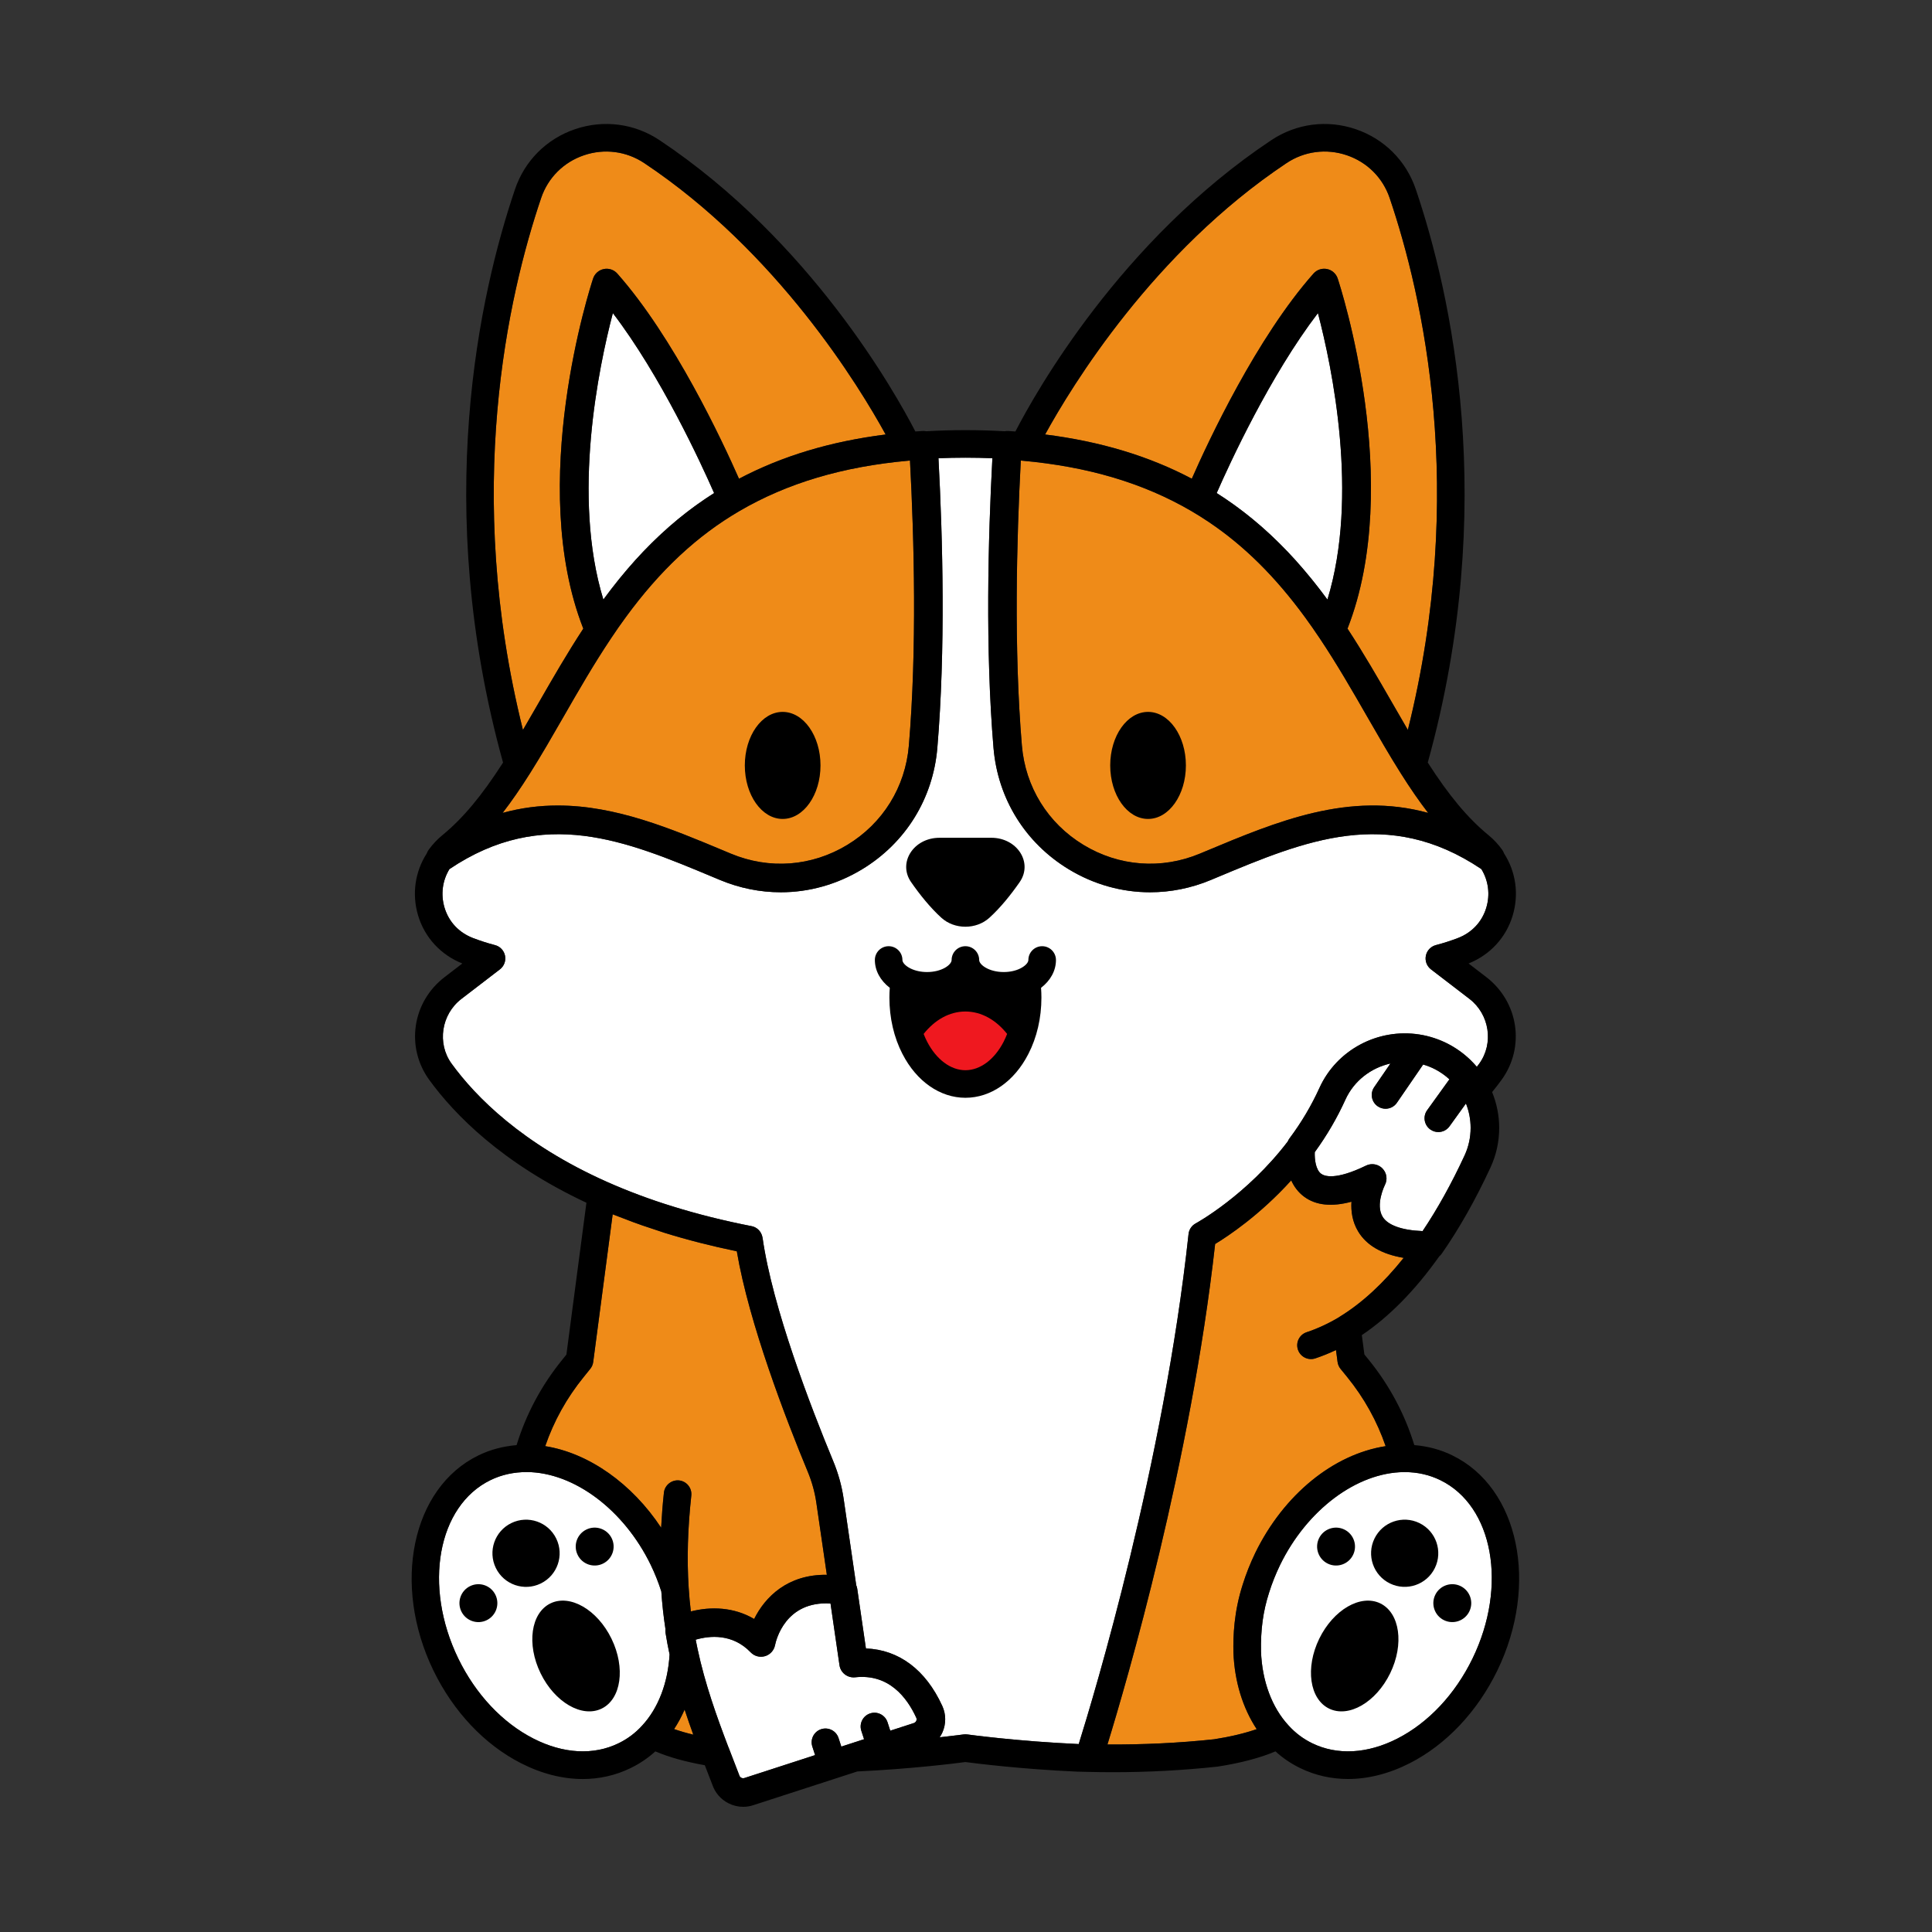 <?xml version="1.0" encoding="UTF-8" standalone="no"?>
<!DOCTYPE svg PUBLIC "-//W3C//DTD SVG 1.1//EN" "http://www.w3.org/Graphics/SVG/1.1/DTD/svg11.dtd">
<svg width="100%" height="100%" viewBox="0 0 493 493" version="1.1" xmlns="http://www.w3.org/2000/svg" xmlns:xlink="http://www.w3.org/1999/xlink" xml:space="preserve" xmlns:serif="http://www.serif.com/" style="fill-rule:evenodd;clip-rule:evenodd;stroke-linejoin:round;stroke-miterlimit:2;">
    <rect x="0" y="0" width="493" height="493" fill="#333333" stroke="none"/>
    <g id="Artboard1" transform="matrix(1,0,0,1,-119.575,-30.245)">
        <rect x="119.575" y="30.245" width="492.691" height="492.691" style="fill:none;"/>
        <g transform="matrix(1,0,0,1,0.575,0.245)">
            <g transform="matrix(1,0,0,1,15.342,-3.722)">
                <path d="M330.136,473.198C329.534,471.354 327.558,470.339 325.702,470.944C323.858,471.546 322.847,473.53 323.448,475.378L324.147,477.526L318.343,479.409L317.636,477.229C317.038,475.382 315.054,474.37 313.206,474.968C311.358,475.565 310.347,477.55 310.944,479.397L311.651,481.581L293.62,487.429C293.284,487.538 293.003,487.456 292.827,487.366C292.683,487.292 292.425,487.116 292.316,486.765C292.296,486.698 292.273,486.632 292.245,486.565L291.605,484.905C290.933,483.163 290.265,481.444 289.612,479.737C289.573,479.632 289.527,479.53 289.48,479.429C286.558,471.737 283.566,463.48 281.648,454.437C281.484,453.69 281.327,452.925 281.179,452.128C284.741,451.093 290.566,450.515 295.226,455.374C296.167,456.351 297.574,456.718 298.874,456.335C300.175,455.956 301.16,454.87 301.425,453.542C301.671,452.308 304.05,442.179 315.585,442.897L317.874,458.635C318.155,460.576 319.917,461.94 321.878,461.729C330.429,460.78 335.077,466.823 337.476,472.065C337.617,472.369 337.554,472.651 337.472,472.83C337.402,472.991 337.226,473.28 336.828,473.409L330.832,475.354L330.136,473.198Z" style="fill:white;"/>
                <path d="M479.409,456.944C474.963,466.073 468.143,473.331 460.21,477.378C452.608,481.253 444.905,481.675 438.515,478.565C436.229,477.456 434.202,475.936 432.491,474.046C432.483,474.034 432.472,474.022 432.464,474.015C428.218,469.436 425.722,462.714 425.437,455.16C425.335,449.495 425.968,444.879 427.491,440.148C428.23,437.78 429.179,435.39 430.304,433.062C437.167,418.988 449.87,409.464 461.917,409.367L462.132,409.367C465.358,409.367 468.401,410.058 471.19,411.421C484.713,418 488.401,438.429 479.409,456.944L479.409,456.944Z" style="fill:white;"/>
                <path d="M267.523,474.042C265.812,475.932 263.784,477.456 261.487,478.565C255.109,481.675 247.405,481.249 239.799,477.374C231.866,473.327 225.045,466.073 220.604,456.944C211.608,438.424 215.296,417.999 228.827,411.409C231.69,410.018 234.761,409.358 238.124,409.354L238.151,409.354C250.186,409.464 262.87,418.979 269.706,433.034C270.788,435.28 271.691,437.561 272.413,439.831C272.62,442.987 272.964,446.14 273.464,449.405C273.433,449.718 273.429,450.034 273.48,450.358C273.804,452.37 274.148,454.194 274.519,455.909C274.085,463.194 271.636,469.6 267.523,474.042L267.523,474.042Z" style="fill:white;"/>
                <path d="M378.925,478.761C378.878,478.761 378.831,478.761 378.788,478.757C363.311,478.069 350.616,476.327 350.491,476.308C350.167,476.265 349.843,476.265 349.522,476.308C349.468,476.315 347.19,476.628 343.44,477.038C343.71,476.636 343.956,476.214 344.151,475.765C345.1,473.604 345.081,471.147 344.104,469.03C339.885,459.804 333.049,454.698 324.62,454.366L322.401,439.112C322.359,438.804 322.265,438.515 322.148,438.237L318.941,416.206C318.464,412.913 317.562,409.659 316.265,406.538C310.62,392.921 300.773,367.413 298.249,349.585C298.245,349.554 298.233,349.527 298.225,349.491C298.198,349.327 298.155,349.171 298.108,349.015C298.089,348.956 298.073,348.898 298.053,348.839C297.987,348.659 297.905,348.491 297.811,348.327C297.796,348.3 297.784,348.269 297.764,348.241C297.268,347.421 296.452,346.8 295.44,346.605C288.382,345.226 281.588,343.527 275.233,341.546C269.499,339.777 263.889,337.679 258.557,335.312C236.869,325.644 225.01,313.562 218.885,305.128C215.139,299.964 216.264,292.558 221.397,288.62L231.225,281.077C232.291,280.26 232.795,278.905 232.53,277.592C232.264,276.276 231.272,275.225 229.971,274.889C228.096,274.401 226.225,273.799 224.409,273.108C220.78,271.725 218.182,268.964 217.092,265.327C216.084,261.96 216.549,258.425 218.35,255.491C242.288,239.413 263.397,248.241 285.745,257.589L287.37,258.268C292.405,260.37 297.663,261.409 302.893,261.409C310.096,261.409 317.237,259.432 323.663,255.534C334.753,248.8 341.745,237.522 342.843,224.589C344.956,199.519 344.226,171.155 343.132,150.651C345.339,150.561 347.632,150.51 350.011,150.51C352.39,150.51 354.683,150.561 356.89,150.651C355.796,171.151 355.066,199.51 357.179,224.589C358.277,237.523 365.265,248.8 376.359,255.534C382.785,259.432 389.925,261.409 397.129,261.409C402.356,261.409 407.617,260.37 412.652,258.268L414.273,257.589C436.621,248.241 457.73,239.413 481.664,255.487C483.469,258.425 483.937,261.96 482.93,265.327C481.84,268.964 479.246,271.725 475.625,273.108C473.848,273.788 471.973,274.385 470.059,274.889C468.762,275.229 467.769,276.28 467.504,277.596C467.238,278.913 467.746,280.264 468.809,281.081L478.633,288.62C483.758,292.561 484.875,299.968 481.125,305.14C480.934,305.405 480.719,305.679 480.512,305.948C478.488,303.562 476.055,301.605 473.238,300.128C470.91,298.925 468.445,298.112 465.914,297.71C455.273,296.023 444.762,301.616 440.352,311.319C438.317,315.811 435.75,320.143 432.719,324.194C432.536,324.44 432.383,324.71 432.266,324.991C421.735,338.807 408.903,345.835 408.778,345.901C407.755,346.452 407.067,347.467 406.946,348.624C400.606,407.269 382.856,466.194 378.926,478.764L378.925,478.761Z" style="fill:white;"/>
                <path d="M456.438,331.901C455.735,331.174 454.786,330.792 453.821,330.792C453.282,330.792 452.739,330.913 452.231,331.159C444.489,334.92 441.657,333.878 440.801,333.253C439.367,332.213 439.082,329.463 439.156,327.721C442.235,323.487 444.863,318.987 446.973,314.326C449.145,309.545 453.477,306.213 458.465,305.104L454.316,311.143C453.215,312.744 453.621,314.932 455.227,316.029C455.836,316.447 456.527,316.647 457.215,316.647C458.336,316.647 459.434,316.112 460.117,315.119L466.813,305.365C467.863,305.67 468.891,306.069 469.875,306.58C471.211,307.28 472.426,308.135 473.512,309.135L467.832,317.022C466.695,318.596 467.055,320.795 468.629,321.932C469.25,322.381 469.969,322.596 470.68,322.596C471.774,322.596 472.848,322.088 473.535,321.135L477.734,315.307C478.516,317.284 478.926,319.401 478.926,321.522C478.926,323.983 478.406,326.354 477.379,328.573C474.07,335.721 470.473,342.202 466.668,347.866C461.395,347.659 457.805,346.381 456.473,344.217C454.567,341.116 457.02,336.162 457.035,336.127C457.778,334.737 457.532,333.034 456.438,331.901Z" style="fill:white;"/>
                <path d="M414.126,159.541C417.54,151.76 427.774,129.557 439.962,113.619C443.571,127.396 450.466,160.318 442.388,186.717C441.786,185.901 441.185,185.1 440.579,184.311C440.4,184.076 440.216,183.846 440.036,183.612C439.591,183.041 439.146,182.475 438.696,181.916C438.478,181.643 438.255,181.373 438.036,181.104C437.607,180.58 437.177,180.061 436.743,179.553C436.532,179.303 436.321,179.053 436.11,178.803C435.587,178.194 435.056,177.592 434.528,176.998C434.415,176.873 434.306,176.744 434.193,176.619C433.552,175.912 432.907,175.221 432.263,174.537C432.075,174.338 431.884,174.147 431.693,173.951C431.224,173.467 430.755,172.987 430.282,172.518C430.048,172.283 429.81,172.053 429.575,171.823C429.13,171.385 428.681,170.959 428.231,170.533C428.001,170.315 427.767,170.096 427.536,169.881C427.005,169.393 426.474,168.912 425.938,168.436C425.794,168.307 425.649,168.174 425.501,168.045C424.821,167.451 424.138,166.873 423.45,166.307C423.255,166.147 423.056,165.99 422.86,165.83C422.356,165.42 421.849,165.014 421.337,164.615C421.087,164.42 420.833,164.229 420.583,164.037C420.106,163.674 419.626,163.319 419.146,162.963C418.896,162.78 418.646,162.596 418.396,162.416C417.841,162.018 417.278,161.631 416.716,161.244C416.544,161.127 416.376,161.006 416.204,160.893C415.509,160.432 414.821,159.983 414.126,159.541L414.126,159.541Z" style="fill:white;"/>
                <path d="M257.621,186.712C249.539,160.317 256.433,127.396 260.043,113.618C272.215,129.544 282.461,151.755 285.879,159.54C285.184,159.982 284.492,160.431 283.809,160.892C283.641,161.005 283.477,161.122 283.309,161.235C282.742,161.622 282.176,162.017 281.613,162.415C281.367,162.591 281.121,162.771 280.875,162.95C280.387,163.306 279.902,163.669 279.422,164.032C279.172,164.22 278.926,164.411 278.68,164.603C278.164,165.005 277.649,165.415 277.141,165.829C276.949,165.985 276.758,166.138 276.566,166.294C275.875,166.864 275.188,167.446 274.508,168.04C274.367,168.165 274.227,168.294 274.086,168.419C273.547,168.896 273.008,169.38 272.473,169.876C272.242,170.091 272.012,170.31 271.781,170.525C271.332,170.95 270.883,171.38 270.437,171.814C270.199,172.044 269.965,172.278 269.726,172.513C269.258,172.982 268.789,173.458 268.324,173.939C268.133,174.138 267.937,174.333 267.746,174.532C267.102,175.212 266.457,175.903 265.82,176.607C265.699,176.739 265.582,176.876 265.461,177.013C264.937,177.595 264.418,178.185 263.902,178.786C263.684,179.04 263.469,179.298 263.25,179.556C262.824,180.06 262.402,180.567 261.98,181.083C261.754,181.36 261.527,181.634 261.305,181.915C260.867,182.462 260.43,183.017 259.992,183.579C259.805,183.821 259.613,184.06 259.426,184.306C258.82,185.099 258.219,185.896 257.621,186.712L257.621,186.712Z" style="fill:white;"/>
            </g>
            <g transform="matrix(1,0,0,1,15.342,-3.722)">
                <path d="M413.417,477.546C404.53,478.495 395.425,478.921 386.253,478.87C391.178,462.862 407.48,407.112 413.733,351.16C417.115,349.109 425.167,343.746 433.147,334.926C433.846,336.477 434.901,337.961 436.483,339.121C439.463,341.309 443.494,341.723 448.518,340.371C448.369,342.797 448.732,345.496 450.244,347.989C452.397,351.532 456.287,353.774 461.842,354.699C456.662,361.196 451.201,366.23 445.549,369.699C445.463,369.754 445.377,369.809 445.299,369.871C442.627,371.465 439.866,372.742 437.08,373.672C435.237,374.285 434.241,376.278 434.858,378.121C435.471,379.961 437.459,380.957 439.307,380.344C441.076,379.754 442.838,379.039 444.573,378.219L444.975,381.27C445.061,381.914 445.323,382.524 445.733,383.028L447.42,385.098C451.768,390.45 455.049,396.375 457.24,402.746C443.97,404.797 431.263,415.039 423.963,430C422.686,432.652 421.612,435.363 420.78,438.023C418.495,445.113 418.323,451.269 418.397,455.359C418.678,462.785 420.772,469.558 424.335,474.957C421.272,476.024 417.592,476.899 413.417,477.551L413.417,477.546Z" style="fill:rgb(239,139,24);"/>
                <path d="M278.355,469.968C279.07,472.147 279.812,474.28 280.569,476.366C278.792,475.94 277.159,475.464 275.671,474.944C276.694,473.393 277.589,471.729 278.355,469.968L278.355,469.968Z" style="fill:rgb(239,139,24);"/>
                <path d="M252.613,385.089L254.285,383.015C254.691,382.515 254.949,381.909 255.031,381.269L259.999,343.585C260.535,343.804 261.101,343.999 261.644,344.214C262.851,344.69 264.066,345.155 265.288,345.604C266.07,345.889 266.851,346.171 267.64,346.444C268.847,346.866 270.058,347.268 271.277,347.659C271.902,347.862 272.507,348.085 273.14,348.28C279.015,350.112 285.245,351.694 291.675,353.026C294.784,371.409 304.234,395.905 309.761,409.233C310.839,411.819 311.581,414.503 311.972,417.214L314.648,435.573C304.593,435.436 298.851,441.28 296.101,446.846C290.886,443.779 285.023,443.627 279.949,444.924C279.703,442.889 279.511,440.881 279.39,438.865C278.921,431.51 279.14,423.822 280.062,415.365C280.273,413.435 278.878,411.701 276.949,411.49C275.058,411.295 273.285,412.674 273.074,414.603C272.738,417.685 272.523,420.646 272.367,423.56C264.918,412.287 253.929,404.529 242.789,402.744C244.976,396.373 248.261,390.447 252.613,385.088L252.613,385.089Z" style="fill:rgb(239,139,24);"/>
                <path d="M238.941,230.989C241.835,226.399 244.566,221.653 247.453,216.626C251.253,210.009 255.187,203.169 259.617,196.556C260.855,194.701 262.101,192.912 263.359,191.197C267.711,185.251 272.187,180.127 276.914,175.693C277.035,175.579 277.16,175.466 277.281,175.349C282,170.97 286.965,167.275 292.308,164.15C304.546,156.998 318.687,152.787 335.546,151.271C335.652,151.263 335.757,151.251 335.863,151.244C336.937,171.494 337.652,199.4 335.577,223.978C334.679,234.568 328.956,243.802 319.874,249.314C310.796,254.825 299.968,255.642 290.163,251.552L288.546,250.876C274.812,245.13 260.8,239.267 245.995,239.267C241.386,239.267 236.694,239.837 231.917,241.154C234.206,238.193 236.519,234.837 238.941,230.99L238.941,230.989Z" style="fill:rgb(239,139,24);"/>
                <path d="M364.142,151.244C364.244,151.252 364.345,151.264 364.447,151.271C381.31,152.787 395.459,156.998 407.697,164.15C409.244,165.057 410.763,166.01 412.251,167.018L412.255,167.022C421.189,173.049 429.099,180.893 436.642,191.198C437.9,192.916 439.146,194.701 440.384,196.557C440.384,196.557 440.384,196.561 440.388,196.561C444.814,203.17 448.748,210.01 452.548,216.627C455.439,221.654 458.17,226.404 461.06,230.986C463.482,234.834 465.798,238.189 468.087,241.154C447.954,235.603 429.466,243.337 411.45,250.873L409.833,251.548C400.029,255.638 389.2,254.822 380.122,249.31C371.04,243.798 365.317,234.564 364.419,223.974C362.353,199.392 363.068,171.49 364.142,151.244L364.142,151.244Z" style="fill:rgb(239,139,24);"/>
                <path d="M241.746,84.249C243.496,79.081 247.476,75.108 252.664,73.343C257.875,71.57 263.488,72.296 268.059,75.343C302.032,97.98 322.922,132.323 329.653,144.597C315.54,146.374 303.219,150.093 292.231,155.882C287.949,146.167 275.649,119.874 261.18,103.53C260.316,102.554 259,102.112 257.723,102.378C256.445,102.64 255.406,103.565 255,104.8C254.289,106.952 238.012,157.159 252.5,194.136C248.375,200.429 244.703,206.812 241.145,212.999C239.77,215.389 238.434,217.713 237.102,219.983C221.911,159.065 233.301,109.143 241.746,84.253L241.746,84.249Z" style="fill:rgb(239,139,24);"/>
                <path d="M431.951,75.342C436.521,72.295 442.131,71.569 447.346,73.342C452.534,75.108 456.514,79.084 458.264,84.248C466.709,109.15 478.096,159.064 462.909,219.978C461.577,217.709 460.241,215.384 458.866,212.994C455.307,206.802 451.631,200.424 447.51,194.131C461.998,157.158 445.721,106.951 445.01,104.795C444.6,103.556 443.565,102.634 442.288,102.373C441.01,102.111 439.694,102.549 438.831,103.525C424.339,119.892 412.054,146.162 407.78,155.877C396.792,150.084 384.464,146.369 370.346,144.592C377.076,132.322 397.983,97.979 431.951,75.342L431.951,75.342Z" style="fill:rgb(239,139,24);"/>
            </g>
            <g transform="matrix(1,0,0,1,15.342,-3.722)">
                <path d="M343.87,267.91C347.226,270.965 352.776,270.965 356.132,267.91C359.011,265.289 361.648,261.988 363.855,258.812C367.3,253.855 363.23,247.5 356.612,247.5L349.999,247.5L343.39,247.504C336.773,247.504 332.702,253.86 336.148,258.816C338.355,261.992 340.987,265.289 343.87,267.91L343.87,267.91Z" style="fill-rule:nonzero;"/>
            </g>
            <g transform="matrix(1,0,0,1,15.342,-3.722)">
                <path d="M313.03,229.04C313.03,236.583 308.706,242.696 303.374,242.696C298.038,242.696 293.718,236.583 293.718,229.04C293.718,221.497 298.038,215.38 303.374,215.38C308.706,215.38 313.03,221.497 313.03,229.04" style="fill-rule:nonzero;"/>
            </g>
            <g transform="matrix(1,0,0,1,15.342,-3.722)">
                <path d="M406.27,229.04C406.27,236.583 401.946,242.696 396.614,242.696C391.278,242.696 386.958,236.583 386.958,229.04C386.958,221.497 391.278,215.38 396.614,215.38C401.946,215.38 406.27,221.497 406.27,229.04" style="fill-rule:nonzero;"/>
            </g>
            <g transform="matrix(1,0,0,1,15.342,-3.722)">
                <path d="M244.12,442.87C239.12,445.304 237.991,453.284 241.601,460.698C245.206,468.112 252.183,472.151 257.183,469.717C262.183,467.284 263.311,459.304 259.702,451.89C256.097,444.475 249.12,440.441 244.12,442.87Z" style="fill-rule:nonzero;"/>
            </g>
            <g transform="matrix(1,0,0,1,15.342,-3.722)">
                <path d="M245.6,426.33C243.53,422.072 238.397,420.299 234.139,422.373C229.881,424.443 228.108,429.576 230.182,433.834C232.252,438.092 237.385,439.865 241.643,437.791C245.901,435.721 247.674,430.588 245.6,426.33Z" style="fill-rule:nonzero;"/>
            </g>
            <g transform="matrix(1,0,0,1,15.342,-3.722)">
                <path d="M257.52,432.72C259.922,431.552 260.922,428.658 259.754,426.255C258.586,423.853 255.692,422.853 253.29,424.021C250.887,425.189 249.887,428.083 251.055,430.486C252.223,432.888 255.118,433.888 257.52,432.72Z" style="fill-rule:nonzero;"/>
            </g>
            <g transform="matrix(1,0,0,1,15.342,-3.722)">
                <path d="M223.62,438.46C221.218,439.628 220.218,442.522 221.386,444.925C222.554,447.327 225.448,448.327 227.85,447.159C230.253,445.991 231.253,443.097 230.085,440.694C228.917,438.288 226.022,437.288 223.62,438.46Z" style="fill-rule:nonzero;"/>
            </g>
            <g transform="matrix(1,0,0,1,15.342,-3.722)">
                <path d="M455.88,442.87C460.876,445.304 462.005,453.284 458.4,460.698C454.79,468.112 447.813,472.151 442.813,469.717C437.817,467.288 436.688,459.304 440.294,451.89C443.903,444.475 450.88,440.441 455.88,442.87" style="fill-rule:nonzero;"/>
            </g>
            <g transform="matrix(1,0,0,1,15.342,-3.722)">
                <path d="M465.85,422.37C461.592,420.3 456.459,422.069 454.389,426.327C452.319,430.585 454.088,435.718 458.346,437.788C462.604,439.858 467.737,438.089 469.807,433.831C471.881,429.573 470.108,424.44 465.85,422.37Z" style="fill-rule:nonzero;"/>
            </g>
            <g transform="matrix(1,0,0,1,15.342,-3.722)">
                <path d="M442.47,432.72C444.872,433.888 447.767,432.888 448.935,430.486C450.103,428.083 449.103,425.189 446.7,424.021C444.298,422.853 441.404,423.853 440.236,426.255C439.072,428.658 440.072,431.552 442.47,432.72Z" style="fill-rule:nonzero;"/>
            </g>
            <g transform="matrix(1,0,0,1,15.342,-3.722)">
                <path d="M469.9,440.69C468.732,443.092 469.732,445.987 472.134,447.155C474.537,448.323 477.431,447.323 478.599,444.92C479.767,442.518 478.767,439.624 476.365,438.456C473.962,437.288 471.068,438.288 469.9,440.69Z" style="fill-rule:nonzero;"/>
            </g>
            <g transform="matrix(1,0,0,1,15.342,-3.722)">
                <path d="M369.59,275.17C367.649,275.17 366.074,276.744 366.074,278.686C366.074,279.373 365.25,280.236 364.008,280.85C362.832,281.44 361.336,281.764 359.797,281.764C356.024,281.764 353.52,279.912 353.52,278.686C353.52,276.744 351.946,275.17 350.004,275.17C348.063,275.17 346.489,276.744 346.489,278.686C346.489,279.912 343.985,281.764 340.211,281.764C338.672,281.764 337.176,281.44 335.981,280.842C334.758,280.24 333.934,279.373 333.934,278.686C333.934,276.744 332.36,275.17 330.418,275.17C328.477,275.17 326.903,276.744 326.903,278.686C326.903,281.408 328.301,283.936 330.707,285.791C330.645,286.627 330.614,287.459 330.614,288.287C330.614,293.483 331.77,298.467 333.961,302.701C333.961,302.705 333.965,302.705 333.969,302.709C337.559,309.686 343.555,313.85 350.008,313.85C356.481,313.85 362.477,309.682 366.051,302.705L366.055,302.701C366.055,302.701 366.055,302.697 366.059,302.693C366.059,302.689 366.063,302.689 366.063,302.686C366.063,302.682 366.063,302.682 366.067,302.678C368.25,298.447 369.403,293.471 369.403,288.287C369.403,287.459 369.368,286.627 369.309,285.791C371.719,283.935 373.114,281.408 373.114,278.689C373.106,276.744 371.532,275.17 369.59,275.17L369.59,275.17Z"/>
            </g>
            <g transform="matrix(1,0,0,1,15.342,-3.722)">
                <path d="M474.27,405.1C471.231,403.612 467.969,402.764 464.555,402.471C462.118,394.545 458.208,387.209 452.879,380.651L451.817,379.35L451.164,374.413C458.145,369.714 464.777,362.983 470.91,354.331C471.156,354.128 471.375,353.893 471.563,353.624C476.012,347.245 480.195,339.847 483.997,331.636C485.469,328.452 486.215,325.054 486.215,321.531C486.215,318.402 485.587,315.281 484.411,312.394C485.266,311.339 486.09,310.289 486.829,309.265C492.887,300.91 491.173,289.394 482.923,283.05L478.399,279.577C483.891,277.39 487.985,272.949 489.661,267.347C491.29,261.906 490.474,256.175 487.45,251.484C487.341,251.164 487.185,250.856 486.982,250.574C485.982,249.168 484.798,247.902 483.474,246.824C478.22,242.512 473.412,236.762 467.99,228.308C486.181,162.663 473.927,108.538 464.927,81.998C462.466,74.744 456.884,69.166 449.615,66.689C442.311,64.201 434.459,65.228 428.053,69.494C389.58,95.131 367.854,133.963 362.76,143.83C362.159,143.783 361.553,143.74 360.948,143.701C360.627,143.682 360.311,143.709 360.002,143.771C356.862,143.584 353.514,143.482 350.006,143.482C346.502,143.482 343.155,143.584 340.022,143.768C339.709,143.705 339.393,143.678 339.069,143.697C338.459,143.736 337.846,143.779 337.237,143.826C332.143,133.955 310.432,95.127 271.956,69.49C265.554,65.225 257.698,64.205 250.397,66.685C243.127,69.162 237.545,74.74 235.085,81.994C226.085,108.537 213.831,162.662 232.022,228.314C226.589,236.787 221.784,242.537 216.569,246.818C215.261,247.881 214.077,249.139 213.054,250.545C212.843,250.838 212.683,251.154 212.565,251.483C209.538,256.193 208.726,261.917 210.355,267.35C212.034,272.951 216.136,277.397 221.632,279.58L217.108,283.052C208.843,289.392 207.124,300.907 213.186,309.271C219.585,318.076 231.709,330.517 253.299,340.634L248.19,379.38L247.147,380.677C241.823,387.228 237.912,394.556 235.475,402.482C232.045,402.779 228.799,403.615 225.744,405.103C208.732,413.384 203.588,438.025 214.275,460.037C219.385,470.529 227.314,478.92 236.603,483.654C241.865,486.338 247.216,487.685 252.365,487.685C256.627,487.685 260.748,486.76 264.556,484.904C266.877,483.783 268.998,482.346 270.877,480.635C274.373,482.119 278.533,483.279 283.51,484.166C283.939,485.287 284.373,486.408 284.814,487.545L285.424,489.119C286.123,491.185 287.572,492.869 289.525,493.865C290.717,494.471 292.002,494.779 293.295,494.779C294.162,494.779 295.033,494.642 295.881,494.361L317.244,487.435L322.423,485.756C336.306,485.103 347.54,483.681 350.001,483.353C352.513,483.685 364.177,485.162 378.489,485.799C379.486,485.834 380.443,485.861 381.384,485.869L381.454,485.869C381.458,485.869 381.466,485.873 381.47,485.873C381.474,485.873 381.478,485.869 381.485,485.869C383.544,485.92 385.599,485.947 387.657,485.947C396.579,485.947 405.493,485.474 414.321,484.525C420.232,483.611 425.212,482.291 429.126,480.631C431.013,482.35 433.126,483.779 435.435,484.896C439.247,486.756 443.372,487.678 447.638,487.678C452.786,487.678 458.138,486.33 463.4,483.646C472.685,478.912 480.615,470.525 485.728,460.025C496.419,438.025 491.275,413.384 474.271,405.107L474.27,405.1ZM456.438,331.901C455.735,331.174 454.786,330.792 453.821,330.792C453.282,330.792 452.739,330.913 452.231,331.159C444.489,334.92 441.657,333.878 440.801,333.253C439.367,332.213 439.082,329.463 439.156,327.721C442.235,323.487 444.863,318.987 446.973,314.326C449.145,309.545 453.477,306.213 458.465,305.104L454.316,311.143C453.215,312.744 453.621,314.932 455.227,316.029C455.836,316.447 456.527,316.647 457.215,316.647C458.336,316.647 459.434,316.112 460.117,315.119L466.813,305.365C467.863,305.67 468.891,306.069 469.875,306.58C471.211,307.28 472.426,308.135 473.512,309.135L467.832,317.022C466.695,318.596 467.055,320.795 468.629,321.932C469.25,322.381 469.969,322.596 470.68,322.596C471.774,322.596 472.848,322.088 473.535,321.135L477.734,315.307C478.516,317.284 478.926,319.401 478.926,321.522C478.926,323.983 478.406,326.354 477.379,328.573C474.07,335.721 470.473,342.202 466.668,347.866C461.395,347.659 457.805,346.381 456.473,344.217C454.567,341.116 457.02,336.162 457.035,336.127C457.778,334.737 457.532,333.034 456.438,331.901L456.438,331.901ZM414.126,159.541C417.54,151.76 427.774,129.557 439.962,113.619C443.571,127.396 450.466,160.318 442.388,186.717C441.786,185.901 441.185,185.1 440.579,184.311C440.4,184.076 440.216,183.846 440.036,183.612C439.591,183.041 439.146,182.475 438.696,181.916C438.478,181.643 438.255,181.373 438.036,181.104C437.607,180.58 437.177,180.061 436.743,179.553C436.532,179.303 436.321,179.053 436.11,178.803C435.587,178.194 435.056,177.592 434.528,176.998C434.415,176.873 434.306,176.744 434.193,176.619C433.552,175.912 432.907,175.221 432.263,174.537C432.075,174.338 431.884,174.147 431.693,173.951C431.224,173.467 430.755,172.987 430.282,172.518C430.048,172.283 429.81,172.053 429.575,171.823C429.13,171.385 428.681,170.959 428.231,170.533C428.001,170.315 427.767,170.096 427.536,169.881C427.005,169.393 426.474,168.912 425.938,168.436C425.794,168.307 425.649,168.174 425.501,168.045C424.821,167.451 424.138,166.873 423.45,166.307C423.255,166.147 423.056,165.99 422.86,165.83C422.356,165.42 421.849,165.014 421.337,164.615C421.087,164.42 420.833,164.229 420.583,164.037C420.106,163.674 419.626,163.319 419.146,162.963C418.896,162.78 418.646,162.596 418.396,162.416C417.841,162.018 417.278,161.631 416.716,161.244C416.544,161.127 416.376,161.006 416.204,160.893C415.509,160.432 414.821,159.983 414.126,159.541L414.126,159.541ZM364.142,151.244C364.244,151.252 364.345,151.264 364.447,151.271C381.31,152.787 395.459,156.998 407.697,164.15C409.244,165.057 410.763,166.01 412.251,167.018L412.255,167.022C421.189,173.049 429.099,180.893 436.642,191.198C437.9,192.916 439.146,194.701 440.384,196.557C440.384,196.557 440.384,196.561 440.388,196.561C444.814,203.17 448.748,210.01 452.548,216.627C455.439,221.654 458.17,226.404 461.06,230.986C463.482,234.834 465.798,238.189 468.087,241.154C447.954,235.603 429.466,243.337 411.45,250.873L409.833,251.548C400.029,255.638 389.2,254.822 380.122,249.31C371.04,243.798 365.317,234.564 364.419,223.974C362.353,199.392 363.068,171.49 364.142,151.244L364.142,151.244ZM431.951,75.342C436.521,72.295 442.131,71.569 447.346,73.342C452.534,75.108 456.514,79.084 458.264,84.248C466.709,109.15 478.096,159.064 462.909,219.978C461.577,217.709 460.241,215.384 458.866,212.994C455.307,206.802 451.631,200.424 447.51,194.131C461.998,157.158 445.721,106.951 445.01,104.795C444.6,103.556 443.565,102.634 442.288,102.373C441.01,102.111 439.694,102.549 438.831,103.525C424.339,119.892 412.054,146.162 407.78,155.877C396.792,150.084 384.464,146.369 370.346,144.592C377.076,132.322 397.983,97.979 431.951,75.342L431.951,75.342ZM257.621,186.712C249.539,160.317 256.433,127.396 260.043,113.618C272.215,129.544 282.461,151.755 285.879,159.54C285.184,159.982 284.492,160.431 283.809,160.892C283.641,161.005 283.477,161.122 283.309,161.235C282.742,161.622 282.176,162.017 281.613,162.415C281.367,162.591 281.121,162.771 280.875,162.95C280.387,163.306 279.902,163.669 279.422,164.032C279.172,164.22 278.926,164.411 278.68,164.603C278.164,165.005 277.649,165.415 277.141,165.829C276.949,165.985 276.758,166.138 276.566,166.294C275.875,166.864 275.188,167.446 274.508,168.04C274.367,168.165 274.227,168.294 274.086,168.419C273.547,168.896 273.008,169.38 272.473,169.876C272.242,170.091 272.012,170.31 271.781,170.525C271.332,170.95 270.883,171.38 270.437,171.814C270.199,172.044 269.965,172.278 269.726,172.513C269.258,172.982 268.789,173.458 268.324,173.939C268.133,174.138 267.937,174.333 267.746,174.532C267.102,175.212 266.457,175.903 265.82,176.607C265.699,176.739 265.582,176.876 265.461,177.013C264.937,177.595 264.418,178.185 263.902,178.786C263.684,179.04 263.469,179.298 263.25,179.556C262.824,180.06 262.402,180.567 261.98,181.083C261.754,181.36 261.527,181.634 261.305,181.915C260.867,182.462 260.43,183.017 259.992,183.579C259.805,183.821 259.613,184.06 259.426,184.306C258.82,185.099 258.219,185.896 257.621,186.712L257.621,186.712ZM238.941,230.989C241.835,226.399 244.566,221.653 247.453,216.626C251.253,210.009 255.187,203.169 259.617,196.556C260.855,194.701 262.101,192.912 263.359,191.197C267.711,185.251 272.187,180.127 276.914,175.693C277.035,175.579 277.16,175.466 277.281,175.349C282,170.97 286.965,167.275 292.308,164.15C304.546,156.998 318.687,152.787 335.546,151.271C335.652,151.263 335.757,151.251 335.863,151.244C336.937,171.494 337.652,199.4 335.577,223.978C334.679,234.568 328.956,243.802 319.874,249.314C310.796,254.825 299.968,255.642 290.163,251.552L288.546,250.876C274.812,245.13 260.8,239.267 245.995,239.267C241.386,239.267 236.694,239.837 231.917,241.154C234.206,238.193 236.519,234.837 238.941,230.99L238.941,230.989ZM241.746,84.249C243.496,79.081 247.476,75.108 252.664,73.343C257.875,71.57 263.488,72.296 268.059,75.343C302.032,97.98 322.922,132.323 329.653,144.597C315.54,146.374 303.219,150.093 292.231,155.882C287.949,146.167 275.649,119.874 261.18,103.53C260.316,102.554 259,102.112 257.723,102.378C256.445,102.64 255.406,103.565 255,104.8C254.289,106.952 238.012,157.159 252.5,194.136C248.375,200.429 244.703,206.812 241.145,212.999C239.77,215.389 238.434,217.713 237.102,219.983C221.911,159.065 233.301,109.143 241.746,84.253L241.746,84.249ZM252.613,385.089L254.285,383.015C254.691,382.515 254.949,381.909 255.031,381.269L259.999,343.585C260.535,343.804 261.101,343.999 261.644,344.214C262.851,344.69 264.066,345.155 265.288,345.604C266.07,345.889 266.851,346.171 267.64,346.444C268.847,346.866 270.058,347.268 271.277,347.659C271.902,347.862 272.507,348.085 273.14,348.28C279.015,350.112 285.245,351.694 291.675,353.026C294.784,371.409 304.234,395.905 309.761,409.233C310.839,411.819 311.581,414.503 311.972,417.214L314.648,435.573C304.593,435.436 298.851,441.28 296.101,446.846C290.886,443.779 285.023,443.627 279.949,444.924C279.703,442.889 279.511,440.881 279.39,438.865C278.921,431.51 279.14,423.822 280.062,415.365C280.273,413.435 278.878,411.701 276.949,411.49C275.058,411.295 273.285,412.674 273.074,414.603C272.738,417.685 272.523,420.646 272.367,423.56C264.918,412.287 253.929,404.529 242.789,402.744C244.976,396.373 248.261,390.447 252.613,385.088L252.613,385.089ZM330.136,473.198C329.534,471.354 327.558,470.339 325.702,470.944C323.858,471.546 322.847,473.53 323.448,475.378L324.147,477.526L318.343,479.409L317.636,477.229C317.038,475.382 315.054,474.37 313.206,474.968C311.358,475.565 310.347,477.55 310.944,479.397L311.651,481.581L293.62,487.429C293.284,487.538 293.003,487.456 292.827,487.366C292.683,487.292 292.425,487.116 292.316,486.765C292.296,486.698 292.273,486.632 292.245,486.565L291.605,484.905C290.933,483.163 290.265,481.444 289.612,479.737C289.573,479.632 289.527,479.53 289.48,479.429C286.558,471.737 283.566,463.48 281.648,454.437C281.484,453.69 281.327,452.925 281.179,452.128C284.741,451.093 290.566,450.515 295.226,455.374C296.167,456.351 297.574,456.718 298.874,456.335C300.175,455.956 301.16,454.87 301.425,453.542C301.671,452.308 304.05,442.179 315.585,442.897L317.874,458.635C318.155,460.576 319.917,461.94 321.878,461.729C330.429,460.78 335.077,466.823 337.476,472.065C337.617,472.369 337.554,472.651 337.472,472.83C337.402,472.991 337.226,473.28 336.828,473.409L330.832,475.354L330.136,473.198ZM267.523,474.042C265.812,475.932 263.784,477.456 261.487,478.565C255.109,481.675 247.405,481.249 239.799,477.374C231.866,473.327 225.045,466.073 220.604,456.944C211.608,438.424 215.296,417.999 228.827,411.409C231.69,410.018 234.761,409.358 238.124,409.354L238.151,409.354C250.186,409.464 262.87,418.979 269.706,433.034C270.788,435.28 271.691,437.561 272.413,439.831C272.62,442.987 272.964,446.14 273.464,449.405C273.433,449.718 273.429,450.034 273.48,450.358C273.804,452.37 274.148,454.194 274.519,455.909C274.085,463.194 271.636,469.6 267.523,474.042L267.523,474.042ZM278.355,469.968C279.07,472.147 279.812,474.28 280.569,476.366C278.792,475.94 277.159,475.464 275.671,474.944C276.694,473.393 277.589,471.729 278.355,469.968L278.355,469.968ZM378.925,478.761C378.878,478.761 378.831,478.761 378.788,478.757C363.311,478.069 350.616,476.327 350.491,476.308C350.167,476.265 349.843,476.265 349.522,476.308C349.468,476.315 347.19,476.628 343.44,477.038C343.71,476.636 343.956,476.214 344.151,475.765C345.1,473.604 345.081,471.147 344.104,469.03C339.885,459.804 333.049,454.698 324.62,454.366L322.401,439.112C322.359,438.804 322.265,438.515 322.148,438.237L318.941,416.206C318.464,412.913 317.562,409.659 316.265,406.538C310.62,392.921 300.773,367.413 298.249,349.585C298.245,349.554 298.233,349.527 298.225,349.491C298.198,349.327 298.155,349.171 298.108,349.015C298.089,348.956 298.073,348.898 298.053,348.839C297.987,348.659 297.905,348.491 297.811,348.327C297.796,348.3 297.784,348.269 297.764,348.241C297.268,347.421 296.452,346.8 295.44,346.605C288.382,345.226 281.588,343.527 275.233,341.546C269.499,339.777 263.889,337.679 258.557,335.312C236.869,325.644 225.01,313.562 218.885,305.128C215.139,299.964 216.264,292.558 221.397,288.62L231.225,281.077C232.291,280.26 232.795,278.905 232.53,277.592C232.264,276.276 231.272,275.225 229.971,274.889C228.096,274.401 226.225,273.799 224.409,273.108C220.78,271.725 218.182,268.964 217.092,265.327C216.084,261.96 216.549,258.425 218.35,255.491C242.288,239.413 263.397,248.241 285.745,257.589L287.37,258.268C292.405,260.37 297.663,261.409 302.893,261.409C310.096,261.409 317.237,259.432 323.663,255.534C334.753,248.8 341.745,237.522 342.843,224.589C344.956,199.519 344.226,171.155 343.132,150.651C345.339,150.561 347.632,150.51 350.011,150.51C352.39,150.51 354.683,150.561 356.89,150.651C355.796,171.151 355.066,199.51 357.179,224.589C358.277,237.523 365.265,248.8 376.359,255.534C382.785,259.432 389.925,261.409 397.129,261.409C402.356,261.409 407.617,260.37 412.652,258.268L414.273,257.589C436.621,248.241 457.73,239.413 481.664,255.487C483.469,258.425 483.937,261.96 482.93,265.327C481.84,268.964 479.246,271.725 475.625,273.108C473.848,273.788 471.973,274.385 470.059,274.889C468.762,275.229 467.769,276.28 467.504,277.596C467.238,278.913 467.746,280.264 468.809,281.081L478.633,288.62C483.758,292.561 484.875,299.968 481.125,305.14C480.934,305.405 480.719,305.679 480.512,305.948C478.488,303.562 476.055,301.605 473.238,300.128C470.91,298.925 468.445,298.112 465.914,297.71C455.273,296.023 444.762,301.616 440.352,311.319C438.317,315.811 435.75,320.143 432.719,324.194C432.536,324.44 432.383,324.71 432.266,324.991C421.735,338.807 408.903,345.835 408.778,345.901C407.755,346.452 407.067,347.467 406.946,348.624C400.606,407.269 382.856,466.194 378.926,478.764L378.925,478.761ZM413.417,477.546C404.53,478.495 395.425,478.921 386.253,478.87C391.178,462.862 407.48,407.112 413.733,351.16C417.115,349.109 425.167,343.746 433.147,334.926C433.846,336.477 434.901,337.961 436.483,339.121C439.463,341.309 443.494,341.723 448.518,340.371C448.369,342.797 448.732,345.496 450.244,347.989C452.397,351.532 456.287,353.774 461.842,354.699C456.662,361.196 451.201,366.23 445.549,369.699C445.463,369.754 445.377,369.809 445.299,369.871C442.627,371.465 439.866,372.742 437.08,373.672C435.237,374.285 434.241,376.278 434.858,378.121C435.471,379.961 437.459,380.957 439.307,380.344C441.076,379.754 442.838,379.039 444.573,378.219L444.975,381.27C445.061,381.914 445.323,382.524 445.733,383.028L447.42,385.098C451.768,390.45 455.049,396.375 457.24,402.746C443.97,404.797 431.263,415.039 423.963,430C422.686,432.652 421.612,435.363 420.78,438.023C418.495,445.113 418.323,451.269 418.397,455.359C418.678,462.785 420.772,469.558 424.335,474.957C421.272,476.024 417.592,476.899 413.417,477.551L413.417,477.546ZM479.409,456.944C474.963,466.073 468.143,473.331 460.21,477.378C452.608,481.253 444.905,481.675 438.515,478.565C436.229,477.456 434.202,475.936 432.491,474.046C432.483,474.034 432.472,474.022 432.464,474.015C428.218,469.436 425.722,462.714 425.437,455.16C425.335,449.495 425.968,444.879 427.491,440.148C428.23,437.78 429.179,435.39 430.304,433.062C437.167,418.988 449.87,409.464 461.917,409.367L462.132,409.367C465.358,409.367 468.401,410.058 471.19,411.421C484.713,418 488.401,438.429 479.409,456.944L479.409,456.944Z" style="fill-rule:nonzero;"/>
            </g>
            <g transform="matrix(1,0,0,1,15.342,-3.722)">
                <path d="M359.801,299.475C359.801,299.479 359.797,299.479 359.797,299.483C357.449,304.073 353.789,306.815 350.004,306.815C346.234,306.815 342.57,304.073 340.207,299.475C340.207,299.471 340.207,299.471 340.203,299.467C339.887,298.854 339.606,298.213 339.348,297.557C342.164,294.006 345.899,291.834 350,291.834C354.101,291.834 357.836,294.01 360.652,297.557C360.394,298.213 360.113,298.854 359.796,299.467C359.8,299.471 359.8,299.475 359.8,299.475L359.801,299.475Z" style="fill:rgb(239,24,31);"/>
            </g>
        </g>
    </g>
</svg>
